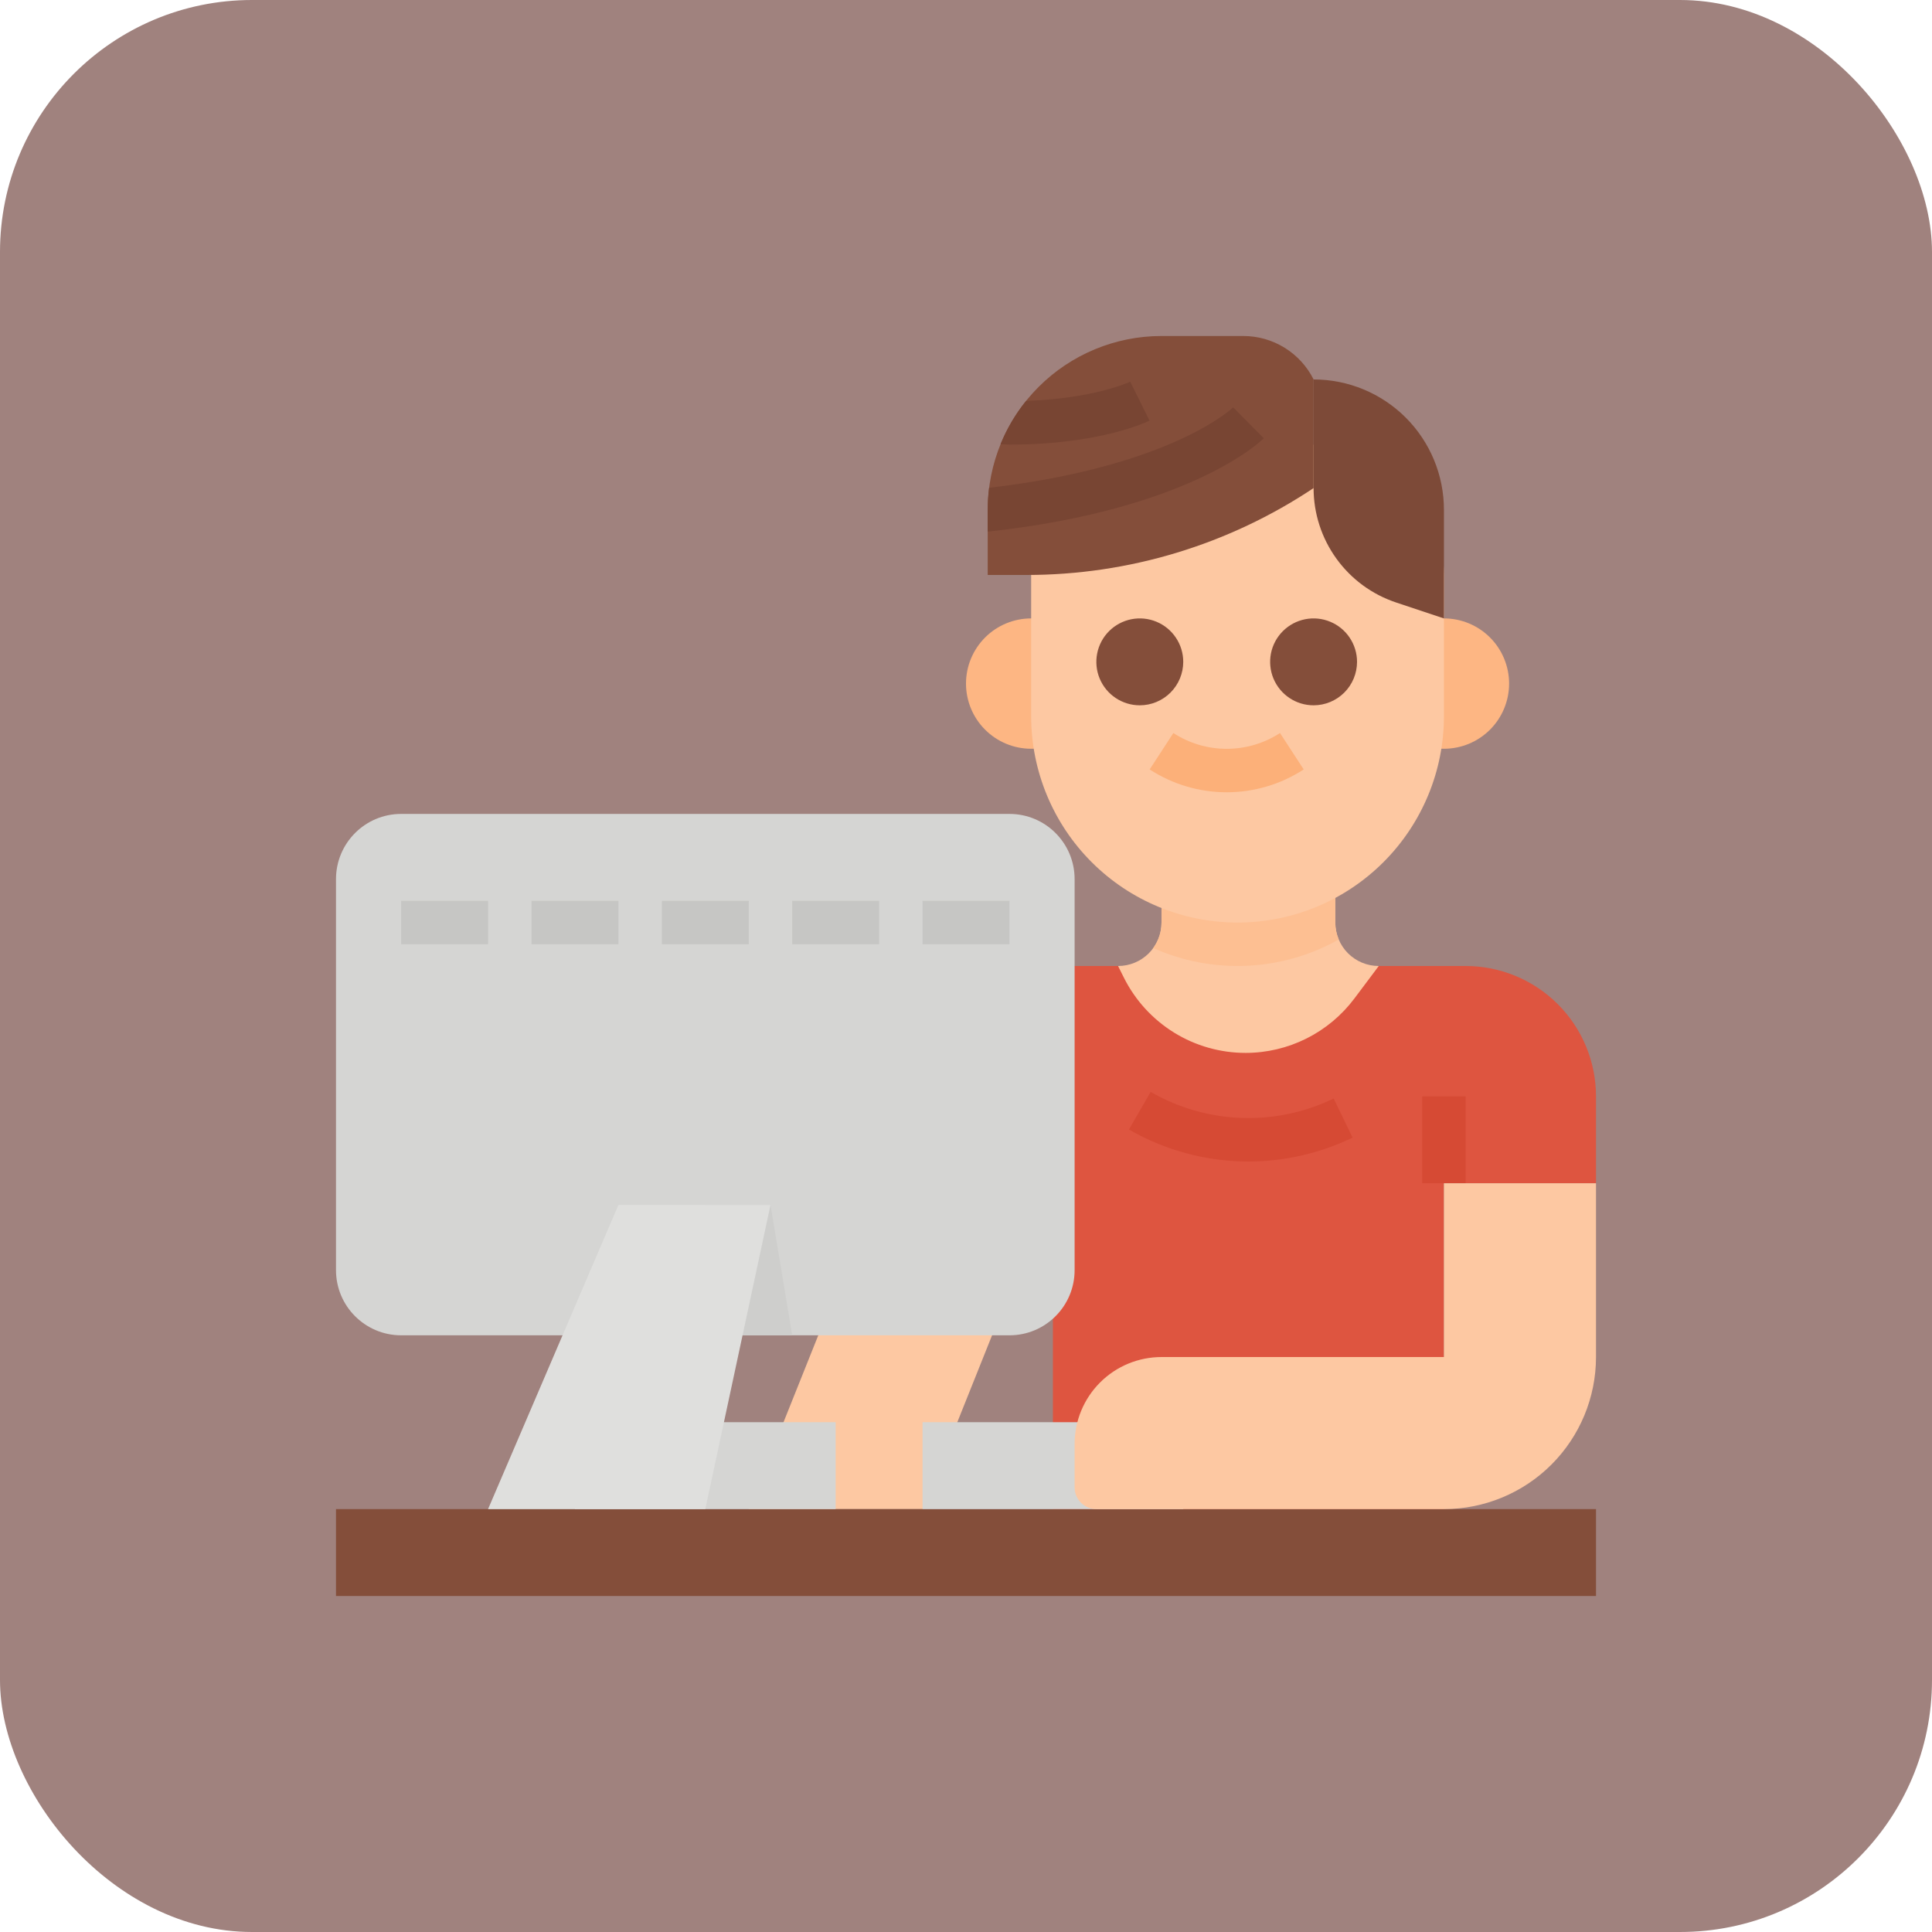 <svg width="92" height="92" viewBox="0 0 92 92" fill="none" xmlns="http://www.w3.org/2000/svg">
<rect width="92" height="92" rx="12" fill="#A0827E"/>
<path d="M65.655 46V52.207H53.241V46C53.513 46 53.782 45.947 54.033 45.843C54.284 45.739 54.513 45.587 54.705 45.394C54.897 45.202 55.049 44.974 55.153 44.723C55.257 44.472 55.31 44.203 55.31 43.931V41.862H63.586V43.931C63.586 44.203 63.639 44.472 63.743 44.723C63.847 44.974 63.999 45.203 64.191 45.395C64.383 45.587 64.612 45.739 64.863 45.843C65.114 45.947 65.383 46 65.655 46Z" fill="#FDC8A2"/>
<path d="M63.75 44.738C62.412 45.49 60.916 45.919 59.382 45.989C57.848 46.06 56.319 45.771 54.917 45.145C55.173 44.792 55.311 44.367 55.31 43.931V41.862H63.586V43.931C63.586 44.208 63.642 44.483 63.75 44.738Z" fill="#FDBF92"/>
<path d="M44.439 49.902L41.862 56.345H50.138V71.862H68.759V56.345H76V52.207C76 50.561 75.346 48.982 74.182 47.818C73.018 46.654 71.439 46 69.793 46H65.655L64.495 47.547C63.891 48.352 63.109 49.005 62.21 49.454C61.31 49.904 60.319 50.138 59.313 50.138C58.11 50.138 56.931 49.803 55.908 49.171C54.885 48.538 54.058 47.633 53.52 46.558L53.241 46H50.203C48.962 46 47.75 46.372 46.723 47.067C45.695 47.763 44.9 48.75 44.439 49.902V49.902Z" fill="#DE5540"/>
<path d="M67.724 52.207H69.793V56.345H67.724V52.207Z" fill="#D64A34"/>
<path d="M59.448 55.31C57.451 55.309 55.489 54.784 53.759 53.786L54.793 51.994C56.109 52.754 57.592 53.18 59.111 53.235C60.629 53.29 62.139 52.973 63.507 52.31L64.409 54.172C62.861 54.919 61.166 55.308 59.448 55.31V55.31Z" fill="#D64A34"/>
<path d="M43.931 71.862H35.655L41.862 56.345H50.138L43.931 71.862Z" fill="#FDC8A2"/>
<path d="M68.759 35.655H66.69V29.448H68.759C69.582 29.448 70.371 29.775 70.953 30.357C71.535 30.939 71.862 31.729 71.862 32.552C71.862 33.375 71.535 34.164 70.953 34.746C70.371 35.328 69.582 35.655 68.759 35.655Z" fill="#FDB683"/>
<path d="M49.103 29.448H51.172V35.655H49.103C48.28 35.655 47.491 35.328 46.909 34.746C46.327 34.164 46 33.375 46 32.552C46 31.729 46.327 30.939 46.909 30.357C47.491 29.775 48.28 29.448 49.103 29.448Z" fill="#FDB683"/>
<path d="M55.31 21.173H62.552C64.198 21.173 65.777 21.826 66.941 22.991C68.105 24.155 68.759 25.733 68.759 27.38V34.104C68.759 36.71 67.723 39.21 65.88 41.053C64.037 42.896 61.537 43.931 58.931 43.931C56.325 43.931 53.825 42.896 51.982 41.053C50.139 39.21 49.103 36.71 49.103 34.104V27.38C49.103 25.733 49.757 24.155 50.921 22.991C52.085 21.826 53.664 21.173 55.31 21.173V21.173Z" fill="#FDC8A2"/>
<path d="M68.759 29.448L66.477 28.688C65.334 28.307 64.34 27.576 63.636 26.598C62.931 25.621 62.552 24.446 62.552 23.241V18.069C64.198 18.069 65.777 18.723 66.941 19.887C68.105 21.051 68.759 22.63 68.759 24.276V29.448Z" fill="#7D4A38"/>
<path d="M62.552 18.069V23.241C60.539 24.584 58.34 25.622 56.024 26.323C53.709 27.024 51.304 27.38 48.885 27.379H47.034V24.276C47.034 22.081 47.906 19.976 49.458 18.424C51.01 16.872 53.115 16 55.31 16H59.204C59.899 16 60.58 16.193 61.172 16.559C61.763 16.924 62.241 17.447 62.552 18.069V18.069Z" fill="#844E3A"/>
<path d="M60.18 20.87C60.043 21.007 56.709 24.242 47.148 25.304L47.034 25.314V24.276C47.034 23.925 47.056 23.575 47.1 23.227C51.569 22.713 54.483 21.708 56.147 20.95C57.964 20.122 58.716 19.407 58.723 19.4L60.18 20.87Z" fill="#784533"/>
<path d="M54.739 20.029C54.646 20.076 52.401 21.172 48.069 21.172L47.645 21.152C47.947 20.409 48.356 19.714 48.86 19.091C52.131 18.976 53.801 18.184 53.819 18.175L54.739 20.029Z" fill="#784533"/>
<path d="M54.276 33.586C53.867 33.586 53.467 33.465 53.126 33.237C52.786 33.01 52.521 32.687 52.364 32.309C52.208 31.931 52.167 31.515 52.247 31.114C52.327 30.712 52.523 30.344 52.813 30.054C53.102 29.765 53.471 29.568 53.872 29.488C54.274 29.408 54.69 29.449 55.068 29.606C55.446 29.762 55.769 30.027 55.996 30.368C56.224 30.708 56.345 31.108 56.345 31.517C56.344 32.066 56.126 32.592 55.738 32.98C55.35 33.367 54.824 33.586 54.276 33.586V33.586Z" fill="#844E3A"/>
<path d="M62.552 33.586C62.142 33.586 61.742 33.465 61.402 33.237C61.062 33.01 60.797 32.687 60.64 32.309C60.484 31.931 60.443 31.515 60.522 31.114C60.602 30.712 60.799 30.344 61.089 30.054C61.378 29.765 61.747 29.568 62.148 29.488C62.549 29.408 62.965 29.449 63.343 29.606C63.721 29.762 64.045 30.027 64.272 30.368C64.499 30.708 64.621 31.108 64.621 31.517C64.62 32.066 64.402 32.592 64.014 32.98C63.626 33.367 63.1 33.586 62.552 33.586V33.586Z" fill="#844E3A"/>
<path d="M58.414 37.727C57.112 37.728 55.837 37.35 54.746 36.64L55.874 34.906C56.63 35.397 57.512 35.658 58.414 35.658C59.315 35.658 60.197 35.397 60.953 34.906L62.081 36.64C60.99 37.35 59.716 37.728 58.414 37.727V37.727Z" fill="#FCB079"/>
<path d="M16 71.862H76V76H16V71.862Z" fill="#844E3A"/>
<path d="M48.069 38.758H19.103C17.39 38.758 16 40.148 16 41.862V60.483C16 62.197 17.39 63.586 19.103 63.586H48.069C49.783 63.586 51.172 62.197 51.172 60.483V41.862C51.172 40.148 49.783 38.758 48.069 38.758Z" fill="#D5D5D3"/>
<path d="M25.31 42.897H29.448V44.965H25.31V42.897Z" fill="#C6C6C4"/>
<path d="M31.517 42.897H35.655V44.965H31.517V42.897Z" fill="#C6C6C4"/>
<path d="M37.724 42.897H41.862V44.965H37.724V42.897Z" fill="#C6C6C4"/>
<path d="M43.931 42.897H48.069V44.965H43.931V42.897Z" fill="#C6C6C4"/>
<path d="M19.103 42.897H23.241V44.965H19.103V42.897Z" fill="#C6C6C4"/>
<path d="M33.586 63.586H37.724L36.69 57.379H33.586V63.586Z" fill="#CECECC"/>
<path d="M27.379 67.724H39.793V71.862H27.379V67.724Z" fill="#D5D5D3"/>
<path d="M33.586 71.862H23.241L29.448 57.379H36.69L33.586 71.862Z" fill="#DFDFDD"/>
<path d="M43.931 67.724H56.345V71.862H43.931V67.724Z" fill="#D5D5D3"/>
<path d="M68.759 56.345V64.621H55.31C54.213 64.621 53.16 65.056 52.384 65.833C51.608 66.609 51.172 67.661 51.172 68.758V70.828C51.172 71.102 51.281 71.365 51.475 71.559C51.669 71.753 51.932 71.862 52.207 71.862H68.759C70.679 71.862 72.521 71.099 73.879 69.741C75.237 68.383 76 66.541 76 64.621V56.345H68.759Z" fill="#FDC8A2"/>
</svg>
